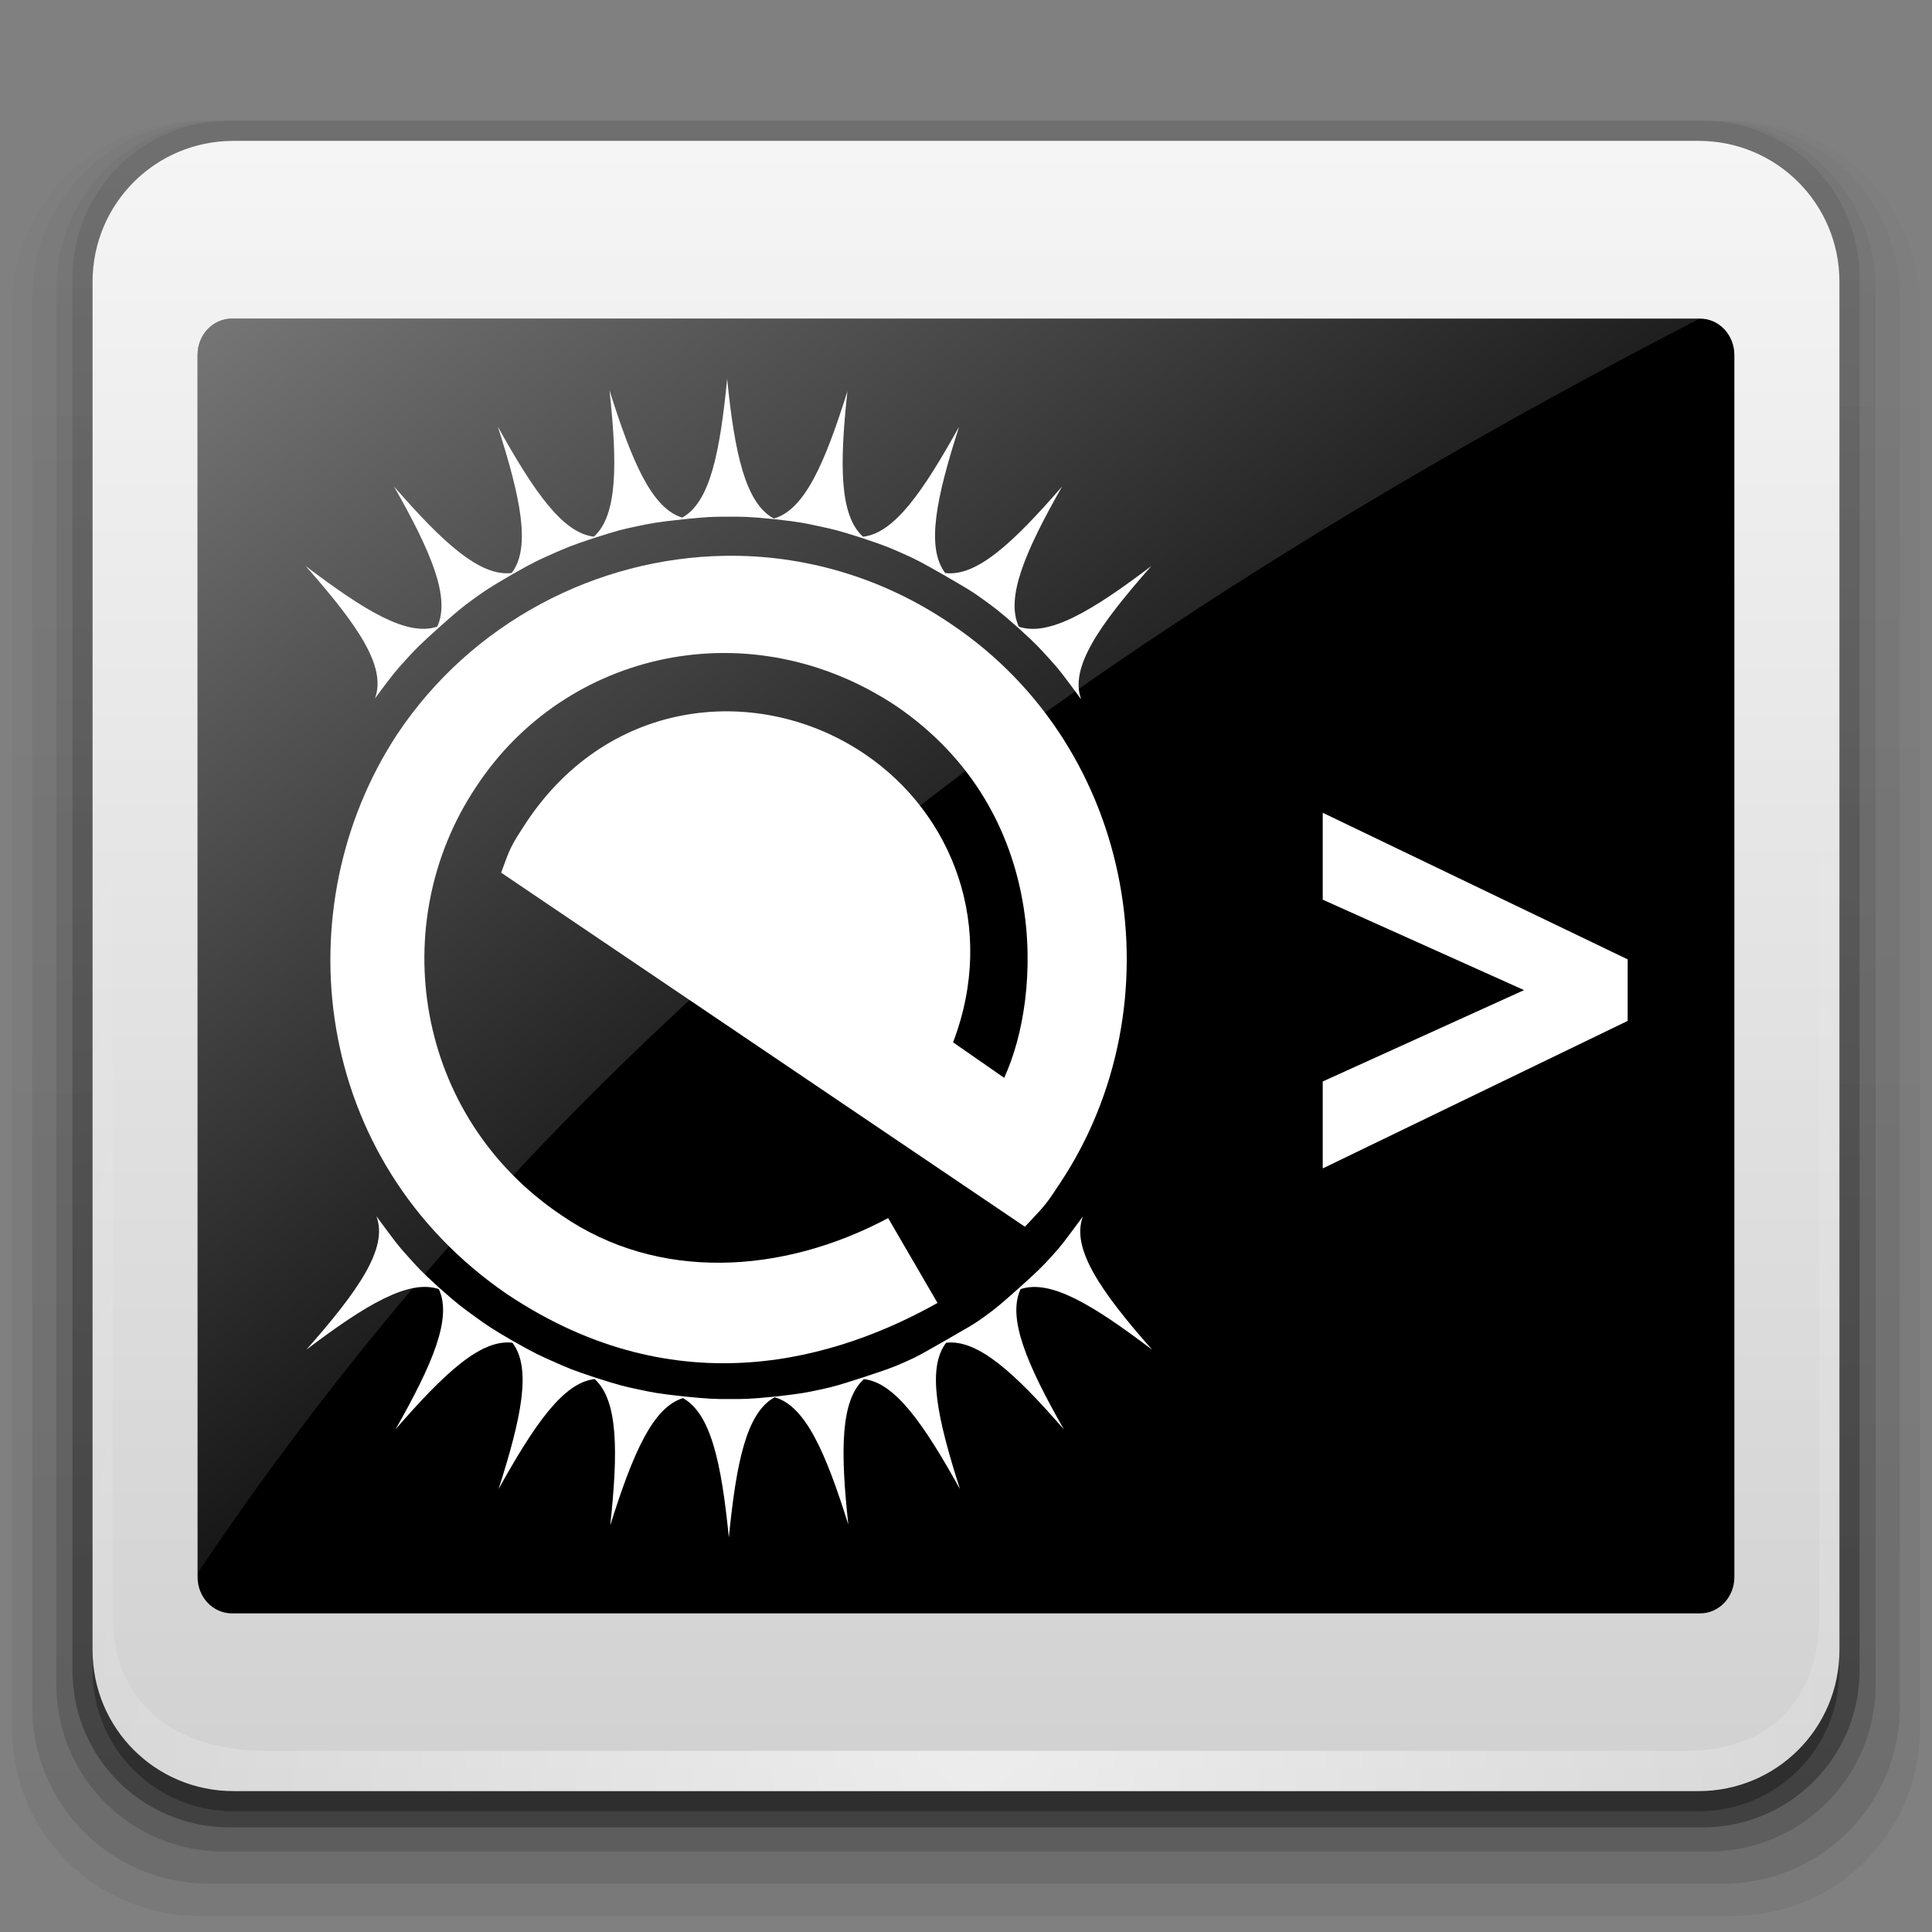 <svg width="48" version="1.1" xmlns="http://www.w3.org/2000/svg" viewBox="0 0 48 48" height="48" xmlns:xlink="http://www.w3.org/1999/xlink" style="overflow: visible;">
<rect x="0" y="0" width="48" height="48" fill="#808080" stroke="none"/>
<defs>
<linearGradient id="linearGradient4153">
<stop offset="0" style="stop-color:#fff;stop-opacity:.51"/>
<stop offset="1" style="stop-color:#fff;stop-opacity:0"/>
</linearGradient>
<linearGradient id="linearGradient4733">
<stop offset="0"/>
<stop offset="1" style="stop-opacity:.2"/>
</linearGradient>
<linearGradient id="linearGradient7837">
<stop offset="0" style="stop-color:#d1d1d1"/>
<stop offset="1" style="stop-color:#f5f5f5"/>
</linearGradient>
<linearGradient id="linearGradient3570">
<stop offset="0" style="stop-color:#fff"/>
<stop offset="1" style="stop-color:#fff;stop-opacity:0"/>
</linearGradient>
<linearGradient gradientTransform="matrix(0.8,0,0,0.8,0.39,0.378)" xlink:href="#linearGradient4153" id="linearGradient4159-5" y1="9.64" x1="6.016" y2="39.58" x2="29.109" gradientUnits="userSpaceOnUse"/>
<linearGradient gradientTransform="scale(0.5)" xlink:href="#linearGradient4733" id="linearGradient1" y1="90" x1="13.8" y2="4.2" gradientUnits="userSpaceOnUse" x2="13.391"/>
<linearGradient gradientTransform="scale(0.5)" xlink:href="#linearGradient4733" id="linearGradient3" y1="90" x1="13.8" y2="4.2" gradientUnits="userSpaceOnUse" x2="13.391"/>
<linearGradient gradientTransform="scale(0.5)" xlink:href="#linearGradient4733" id="linearGradient2" y1="90" x1="13.8" y2="4.2" gradientUnits="userSpaceOnUse" x2="13.391"/>
<linearGradient gradientTransform="scale(0.5)" xlink:href="#linearGradient7837" id="linearGradient7839" y1="89" x1="14" y2="7" x2="14" gradientUnits="userSpaceOnUse"/>
<linearGradient gradientTransform="scale(0.5)" xlink:href="#linearGradient4733" id="linearGradient4759" y1="90" x1="13.8" y2="4.2" x2="13.391" gradientUnits="userSpaceOnUse"/>
<radialGradient fx="24.25" fy="43" cx="24.25" cy="43" gradientTransform="matrix(1.343,-0.009,0.012,1.78,-8.837,-33.338)" xlink:href="#linearGradient3570" id="radialGradient5026" r="20.5" gradientUnits="userSpaceOnUse"/>
</defs>
<path style="opacity:.05;fill:url(#linearGradient1)" d="m 4.95,3 h 38.1 c 2.576,0 4.65,2.074 4.65,4.65 v 35.3 c 0,2.576 -2.074,4.65 -4.65,4.65 h -38.1 c -2.576,0 -4.65,-2.074 -4.65,-4.65 v -35.3 c 0,-2.576 2.074,-4.65 4.65,-4.65 z "/>
<path style="opacity:.1;fill:url(#linearGradient2)" d="m 5.2,3 h 37.6 c 2.438,0 4.4,1.962 4.4,4.4 v 35 c 0,2.438 -1.962,4.4 -4.4,4.4 h -37.6 c -2.438,0 -4.4,-1.962 -4.4,-4.4 v -35 c 0,-2.438 1.962,-4.4 4.4,-4.4 z "/>
<path style="opacity:.15;fill:url(#linearGradient3)" d="m 5.55,3 h 36.9 c 2.299,0 4.15,1.851 4.15,4.15 v 34.7 c 0,2.299 -1.851,4.15 -4.15,4.15 h -36.9 c -2.299,0 -4.15,-1.851 -4.15,-4.15 v -34.7 c 0,-2.299 1.851,-4.15 4.15,-4.15 z "/>
<path style="opacity:.3;fill:url(#linearGradient4759)" d="m 5.7,3 h 36.6 c 2.161,0 3.9,1.739 3.9,3.9 v 34.6 c 0,2.161 -1.739,3.9 -3.9,3.9 h -36.6 c -2.161,0 -3.9,-1.739 -3.9,-3.9 v -34.6 c 0,-2.161 1.739,-3.9 3.9,-3.9 z "/>
<path style="fill:url(#linearGradient7839)" d="m 5.8,3.5 c -1.939,0 -3.5,1.561 -3.5,3.5 v 34 c 0,1.939 1.561,3.5 3.5,3.5 h 36.4 c 1.939,0 3.5,-1.561 3.5,-3.5 V 7 c 0,-1.939 -1.561,-3.5 -3.5,-3.5 z"/>
<path style="opacity:.6;fill:url(#radialGradient5026)" d="m 5.8,3.5 c -1.939,0 -3.5,1.561 -3.5,3.5 v 34 c 0,1.939 1.561,3.5 3.5,3.5 h 36.4 c 1.939,0 3.5,-1.561 3.5,-3.5 V 7 c 0,-1.939 -1.561,-3.5 -3.5,-3.5 h -0.33 c 1.844,0 3.33,1.486 3.33,3.33 v 33.34 c 0,1.844 -1.03,3.33 -3.33,3.33 h -35.24 c -2.625,0 -3.83,-1.486 -3.83,-3.33 V 6.83 C 2.8,4.986 4.286,3.5 6.13,3.5 Z"/>
<path style="opacity:.3" d="m 2.3,41 v 0.5 c 0,1.939 1.561,3.5 3.5,3.5 h 36.4 c 1.939,0 3.5,-1.561 3.5,-3.5 V 41 c 0,1.939 -1.561,3.5 -3.5,3.5 h -36.4 c -1.939,0 -3.5,-1.561 -3.5,-3.5 z"/>
<path d="m 43.09,39.182 c 0,0.498 -0.38,0.902 -0.852,0.902 h -36.477 c -0.471,0 -0.852,-0.404 -0.852,-0.902 v -30.364 c 0,-0.499 0.381,-0.902 0.852,-0.902 h 36.477 c 0.471,0 0.852,0.404 0.852,0.902 z "/>
<path style="fill:#fff" d="m 32.863,22.352 v -2.159 l 7.576,3.642 v 1.529 l -7.576,3.665 v -2.16 l 5.002,-2.27 z "/>
<path style="opacity:.9;fill:url(#linearGradient4159-5);stroke-width:.8" d="m 5.762,7.916 c -0.47,0 -0.852,0.404 -0.852,0.903 v 30.262 c 9.293,-13.829 21.582,-23.01 37.316,-31.166 h -36.464 Z "/>
<g style="fill:#fff;fill-rule:evenodd">
<path d="m 18.065,9.399 c 0.185,1.875 0.46,3.109 1.161,3.484 0.765,-0.218 1.263,-1.365 1.828,-3.162 -0.199,1.844 -0.195,3.085 0.387,3.613 0.778,-0.086 1.487,-1.115 2.387,-2.732 -0.571,1.78 -0.825,3.003 -0.344,3.635 0.783,0.094 1.683,-0.746 2.904,-2.151 -0.92,1.618 -1.411,2.765 -1.075,3.484 0.747,0.25 1.814,-0.387 3.291,-1.506 -1.295,1.467 -2.037,2.524 -1.742,3.312 -0.466,-0.63 -0.513,-0.701 -0.774,-0.989 -0.242,-0.266 -0.309,-0.352 -0.774,-0.774 -0.505,-0.447 -0.605,-0.515 -0.903,-0.731 -0.306,-0.222 -0.385,-0.259 -1.011,-0.624 -0.516,-0.292 -0.626,-0.353 -0.946,-0.495 -0.336,-0.149 -0.438,-0.199 -1.075,-0.409 -0.573,-0.183 -0.688,-0.206 -1.032,-0.28 -0.35,-0.075 -0.453,-0.102 -1.075,-0.172 -0.714,-0.072 -0.829,-0.065 -1.204,-0.065 -0.36,0 -0.463,0.002 -1.097,0.065 -0.667,0.074 -0.781,0.095 -1.14,0.172 -0.361,0.077 -0.445,0.092 -1.097,0.301 -0.561,0.185 -0.69,0.245 -1.011,0.387 -0.335,0.148 -0.431,0.187 -1.011,0.516 -0.557,0.325 -0.653,0.39 -0.946,0.602 -0.294,0.213 -0.376,0.281 -0.86,0.71 -0.486,0.44 -0.572,0.525 -0.817,0.796 -0.262,0.288 -0.308,0.338 -0.774,0.968 0.295,-0.788 -0.426,-1.824 -1.721,-3.291 1.477,1.118 2.523,1.756 3.269,1.506 0.335,-0.719 -0.156,-1.867 -1.075,-3.484 1.222,1.406 2.142,2.246 2.925,2.151 0.48,-0.632 0.226,-1.855 -0.344,-3.635 0.899,1.616 1.61,2.644 2.387,2.732 0.583,-0.528 0.586,-1.79 0.387,-3.635 0.561,1.783 1.052,2.931 1.807,3.162 0.691,-0.384 0.934,-1.602 1.118,-3.463 z "/>
<path d="m 18.022,13.809 c 1.922,-0.028 3.874,0.514 5.614,1.699 4.622,3.109 5.638,9.451 2.71,13.873 -0.344,0.52 -0.343,0.53 -0.882,1.097 l -13.013,-8.797 c 0.226,-0.614 0.215,-0.623 0.624,-1.248 2.089,-3.148 5.837,-3.441 8.41,-1.699 2.187,1.48 3.286,4.301 2.194,7.162 0.419,0.291 0.85,0.59 1.269,0.882 0.948,-2.04 1.159,-6.604 -2.667,-9.227 -3.634,-2.427 -8.233,-1.388 -10.453,2 -2.257,3.376 -1.534,8.193 2.129,10.647 2.382,1.639 5.47,1.471 8.109,0.065 l 1.226,2.108 c -2.448,1.374 -6.43,2.631 -10.69,-0.215 -4.872,-3.336 -5.553,-9.627 -2.732,-13.916 1.842,-2.766 4.948,-4.385 8.152,-4.431 z "/>
<path d="m 9.354,30.22 c 0.466,0.63 0.513,0.701 0.774,0.989 0.245,0.271 0.31,0.356 0.796,0.796 0.484,0.429 0.588,0.497 0.882,0.71 0.289,0.209 0.372,0.271 0.903,0.581 0.608,0.345 0.713,0.387 1.054,0.538 0.323,0.143 0.439,0.198 1.011,0.387 0.639,0.205 0.738,0.224 1.097,0.301 0.358,0.076 0.457,0.098 1.118,0.172 0.641,0.064 0.757,0.065 1.118,0.065 0.376,0 0.469,0.007 1.183,-0.065 0.622,-0.07 0.747,-0.097 1.097,-0.172 0.35,-0.075 0.455,-0.11 1.054,-0.301 0.612,-0.202 0.723,-0.24 1.054,-0.387 0.328,-0.145 0.421,-0.206 0.968,-0.516 0.592,-0.345 0.689,-0.385 0.989,-0.602 0.299,-0.217 0.372,-0.279 0.882,-0.731 0.461,-0.418 0.555,-0.509 0.796,-0.774 0.262,-0.288 0.308,-0.36 0.774,-0.989 -0.295,0.788 0.426,1.845 1.721,3.312 -1.477,-1.118 -2.523,-1.755 -3.269,-1.506 -0.335,0.719 0.156,1.867 1.075,3.484 -1.221,-1.405 -2.142,-2.245 -2.925,-2.151 -0.481,0.632 -0.226,1.855 0.344,3.635 -0.9,-1.617 -1.61,-2.645 -2.387,-2.732 -0.582,0.528 -0.586,1.77 -0.387,3.613 -0.565,-1.798 -1.063,-2.944 -1.828,-3.162 -0.701,0.376 -0.955,1.611 -1.14,3.484 -0.184,-1.862 -0.449,-3.079 -1.14,-3.463 -0.754,0.231 -1.246,1.379 -1.807,3.162 0.199,-1.845 0.196,-3.107 -0.387,-3.635 -0.777,0.087 -1.488,1.116 -2.387,2.732 0.57,-1.78 0.825,-3.003 0.344,-3.635 -0.783,-0.094 -1.682,0.746 -2.904,2.151 0.92,-1.618 1.411,-2.765 1.075,-3.484 -0.747,-0.25 -1.814,0.387 -3.291,1.506 1.295,-1.467 2.037,-2.524 1.742,-3.312 z "/>
</g>
</svg>
